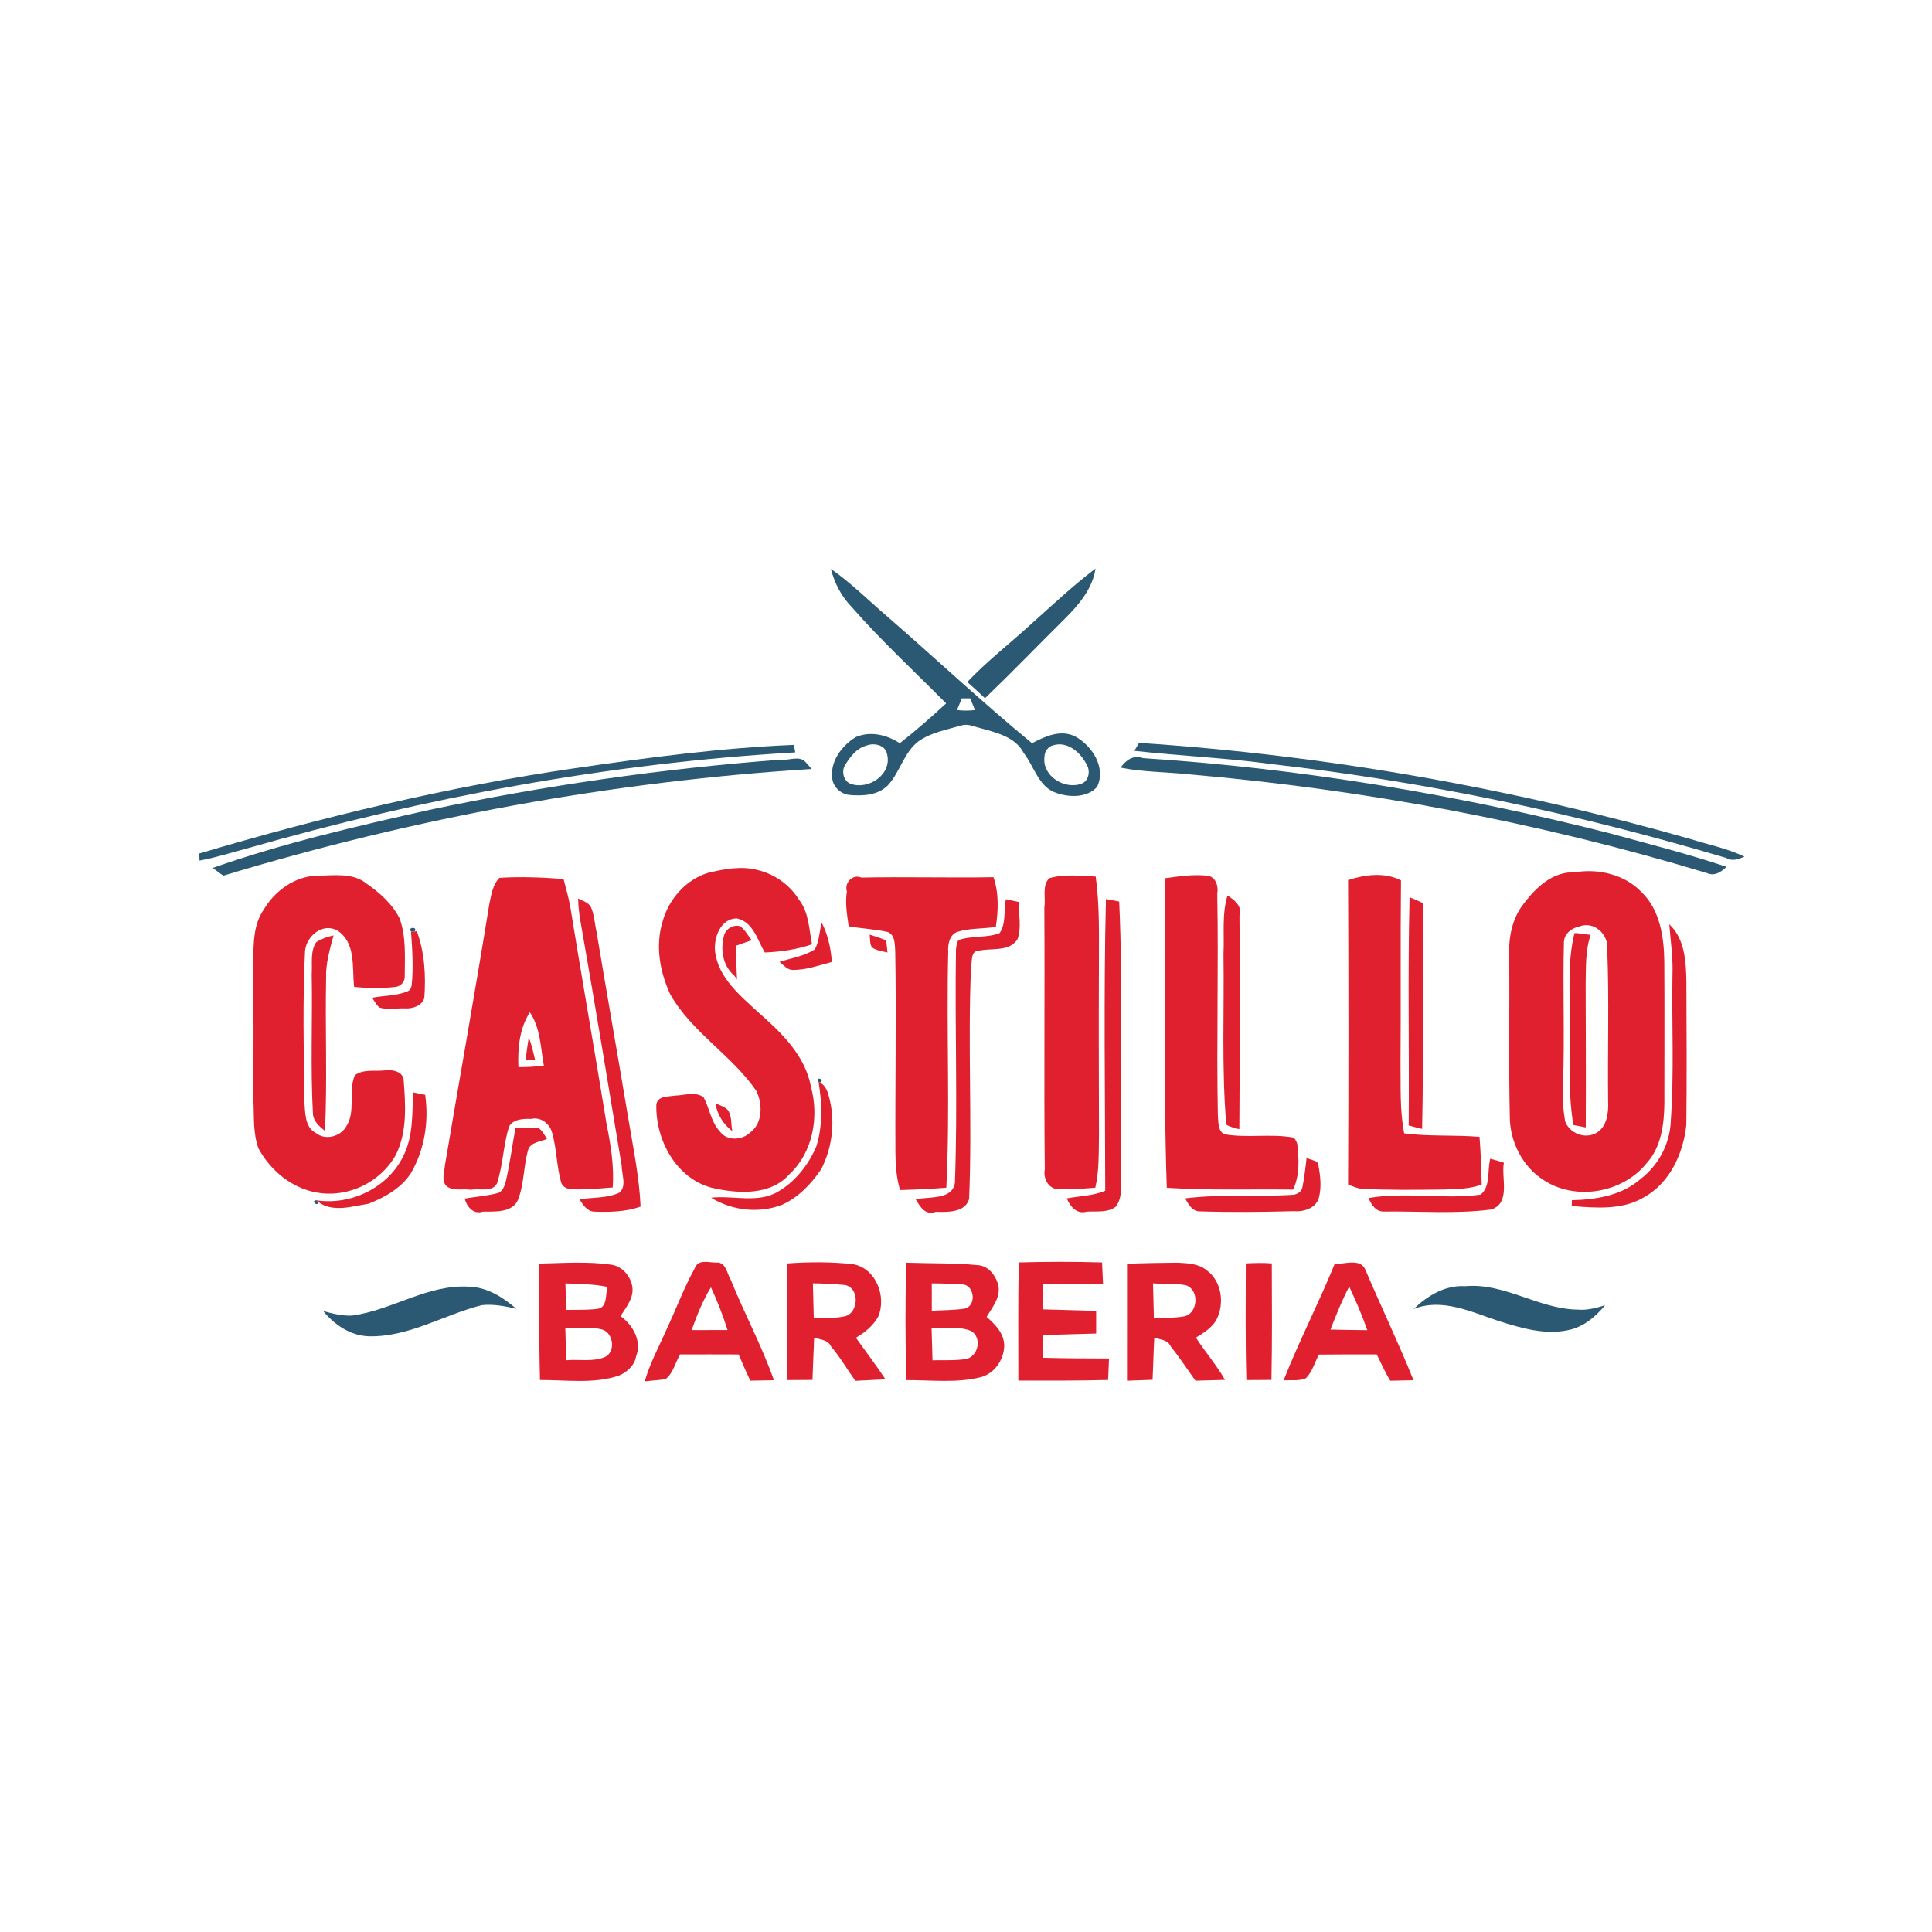 <svg height="960pt" viewBox="0 0 960 960" width="960pt" xmlns="http://www.w3.org/2000/svg"><path d="m412.88 282.67c10 6.98 18.64 15.64 27.89 23.55 24.09 20.93 47.38 42.81 72.03 63.08 6.44-3.4 14.11-6.92 21.31-3.44 8.48 4.5 15.74 15.68 10.96 25.21-4.9 5.36-13.69 5.23-20.1 2.96-8.88-2.83-11.07-13.18-16.28-19.85-4.22-8.1-13.67-10.17-21.7-12.42-3.04-.71-6.18-2.32-9.33-1.28-7.27 2.13-15.02 3.44-21.31 7.91-7.27 5.59-9.1 15.27-15.16 21.82-5.05 5.06-12.5 5.4-19.19 4.79-4.04-.45-7.67-3.59-8.38-7.65-1.5-8.67 4.58-16.83 11.64-21.11 7.35-3.15 15.45-1.09 21.85 3.06 7.97-6.24 15.58-12.93 23.02-19.79-15.68-15.86-32.13-31.01-46.84-47.8-5.16-5.29-8.63-11.92-10.41-19.04m65.03 64.33c-.81 1.93-1.61 3.87-2.38 5.82 2.97.35 5.97.35 8.94 0-.78-1.95-1.57-3.89-2.38-5.82-1.4 0-2.79 0-4.18 0m-47.45 23.51c-4.79 1.26-7.99 5.52-10.45 9.51-2.03 3.02-.93 8.06 2.59 9.42 9.02 3.34 21.08-4.87 18.09-15.05-.98-4.34-6.62-5.39-10.23-3.88m92.93-.2c-2.56.59-4.39 3.09-4.38 5.67-1.37 9.56 9.94 16.54 18.36 13.43 3.62-1.25 4.54-6.38 2.64-9.39-2.95-5.98-9.43-11.84-16.62-9.71z" fill="#2b5973"/><path d="m512.21 310.21c10.56-9.4 20.84-19.16 32.14-27.69-1.46 9.93-8.21 17.9-15.07 24.75-13.31 13.2-26.33 26.68-39.84 39.68-2.9-2.74-5.81-5.43-8.8-8.06 9.78-10.36 21.09-19.07 31.57-28.68z" fill="#2b5973"/><path d="m565.97 369.13c92.72 6.12 184.71 22.3 274.05 47.8 8.95 2.82 18.29 4.64 26.79 8.74-2.86 1.18-6.03 2.52-9.05.65-73.68-21.94-149.19-37.95-225.61-46.6-22.73-3.13-45.69-4.11-68.48-6.63.75-1.33 1.52-2.65 2.3-3.96z" fill="#2b5973"/><path d="m285.68 381.72c36.1-5.25 72.35-10.11 108.83-11.59.21 1.24.42 2.49.64 3.73-92.28 5.33-183.69 22.33-272.49 47.75-7.81 2.07-15.54 4.57-23.52 6.01-.02-.88-.06-2.64-.08-3.52 61.19-18.18 123.41-33.17 186.62-42.38z" fill="#2b5973"/><path d="m556.81 381.42c2.53-3.55 6.37-6.57 11.17-4.71 78 5.07 155.4 17.98 231.15 37.16 19.65 5.36 39.42 10.39 58.74 16.85-2.56 2.58-5.99 4.82-9.7 3.11-83.95-25.4-170.62-41.61-257.99-49.11-11.12-1.18-22.38-1.06-33.37-3.3z" fill="#2b5973"/><path d="m387.45 377.52c4.02.65 9.68-2.41 12.83 1.16 1.06 1.08 2.03 2.26 3 3.43-99.09 6.2-197.34 24.24-292.34 53.01-1.76-1.28-3.52-2.56-5.27-3.84 35.09-12.36 71.45-20.72 107.72-28.86 57.39-12.12 115.58-20.47 174.06-24.9z" fill="#2b5973"/><path d="m204.24 462.88c-1.85-2.41 3.54-2.45 1.78-.01-.44 0-1.34 0-1.78.01z" fill="#2b5973"/><path d="m406.73 537.52c-1.78-3.01 3.67-.98.66.41z" fill="#2b5973"/><path d="m158.26 597.33c-.44 2.61-3.91-.74-1.18-.95.3.24.88.71 1.18.95z" fill="#2b5973"/><path d="m174.85 653.71c20.09-2.61 37.83-15.84 58.62-14.32 8.84.33 16.59 5.34 23.09 10.94-5.62-1.28-11.39-2.45-17.18-1.79-18.9 4.75-36.33 16.02-56.38 15.45-9.09-.44-16.84-5.72-22.42-12.55 4.64 1.3 9.4 2.47 14.27 2.27z" fill="#2b5973"/><path d="m702.39 650.47c6.95-6.61 15.63-11.99 25.64-11.37 19.7-1.76 36.57 11.44 56.01 11.64 4.64.44 9.13-.85 13.52-2.14-4.49 5.37-10.01 10.19-16.94 12.01-12.08 3.1-24.42-.57-35.95-4.21-13.38-4.4-28.21-11.65-42.28-5.93z" fill="#2b5973"/><g fill="#e01f2f"><path d="m351.7 433.75c8.09-1.95 16.72-3.61 24.96-1.39 8.29 2.04 15.83 7.36 20.32 14.66 4.97 6.3 5.02 14.68 6.51 22.21-7.59 2.57-15.48 3.73-23.46 4.05-3.78-6.31-5.7-15.22-14.02-16.95-8 .22-11.35 9.46-10.71 16.35 1.53 13.15 12.5 22.04 21.59 30.42 11.36 9.96 23.25 21.4 26.08 36.96 4.06 14.93.99 32.46-10.61 43.3-9.49 10.85-25.69 9.8-38.51 6.88-17.83-4.58-28.09-23.73-27.73-41.14.44-4.67 5.74-4.09 9.31-4.71 4.48-.05 10.28-2.25 14.21.91 2.96 5.48 3.66 12.25 8.1 16.96 3.41 4.77 11.04 4.39 15.01.48 6.29-4.63 6.22-14.12 3.11-20.61-12.16-17.84-32.17-29.16-42.86-48.14-5.12-11.07-7.44-24.04-3.8-35.94 2.97-11.05 11.42-20.88 22.5-24.3z"/><path d="m782.43 433.45c11.81-1.97 24.8 1.02 33.26 9.85 9.22 8.94 11.16 22.44 11.29 34.67.16 23.35.03 46.7.04 70.05-.1 10.5-1.49 22.01-8.91 30.07-11.97 14.81-35.46 18.77-51.34 8.13-10.37-6.74-16.48-18.98-16.56-31.23-.58-26.66-.09-53.34-.26-80.01-.44-9.04 1.4-18.69 7.15-25.9 6.06-8.1 14.43-16.07 25.33-15.63m2.01 27.03c-3.64.72-7.15 3.58-7.33 7.5-.65 23.66.44 47.36-.48 71.03-.36 6.13.06 12.29 1.11 18.34 2.32 5.77 9.63 8.75 15.3 5.69 5.57-3.04 6.3-10.37 6.02-16.01-.28-24.98.54-49.98-.42-74.94.88-7.77-6.61-14.79-14.2-11.61z"/><path d="m131.03 452.01c5.54-9.46 15.74-16.83 26.98-16.89 8-.08 17.25-1.58 24.01 3.86 6.56 4.54 12.92 10.16 16.55 17.4 3.3 9.13 2.58 19.14 2.54 28.68.2 2.77-2.02 5.1-4.72 5.35-6.78.76-13.65.65-20.43-.03-1.11-9.59 1.08-21.78-8.32-28.02-7.3-3.99-15.34 2.72-16.06 10.06-1.27 24.81-.59 49.73-.41 74.58.6 5.44 0 13.07 5.82 16 4.63 3.74 12.02 1.83 14.95-3.1 5.05-7.56.96-17.53 4.35-25.59 4.08-3.16 9.96-1.9 14.72-2.42 3.36-.54 8.92.25 9.55 4.49.94 12.46 1.89 25.77-3.81 37.35-7.5 13.69-23.79 21.57-39.21 18.85-12.52-2.09-23.18-10.96-29.11-21.95-2.75-7.52-2.13-15.78-2.49-23.62.05-23.34.05-46.68-.04-70.02.02-8.45.11-17.76 5.13-24.98z"/><path d="m521.37 436.39c7.42-2.24 15.42-1.11 23.08-.83 1.99 14.39 1.59 28.95 1.6 43.44-.13 28.33-.04 56.67.03 85-.21 8.71.19 17.61-1.83 26.16-6.38.49-12.79 1.02-19.17.66-4.49-.57-6.76-5.67-5.93-9.81-.46-43.34.05-86.69-.23-130.03.84-4.62-1.31-10.92 2.45-14.59z"/><path d="m578.94 436.4c6.92-.96 13.98-2.04 20.97-1.27 4.14.46 5.66 5.22 4.95 8.86.67 36.66-.4 73.35.29 110.02.33 3.01-.2 7.85 3.2 9.57 11.4 2.05 23.05-.42 34.43 1.69.88.83 1.5 1.93 1.82 3.11.85 7.56 1.31 15.68-2.07 22.73-20.92-.31-41.87.48-62.75-.89-1.81-51.24-.22-102.55-.84-153.82z"/><path d="m669.85 437.31c8.41-2.75 18.18-4.04 26.3.16-.34 30.17 0 60.35-.24 90.53.17 11.71-.44 23.61 1.83 35.17 12.42 1.63 24.97.67 37.43 1.72.62 7.89.89 15.8 1.08 23.72-6.13 2.27-12.81 2.24-19.24 2.46-13.34.15-26.69.32-40.01-.33-2.53-.18-4.84-1.26-7.15-2.17.25-50.42.24-100.84 0-151.26z"/><path d="m248.2 436.2c10.6-.67 21.23-.23 31.82.58 1.16 4.54 2.49 9.06 3.33 13.69 5.85 36.15 12.24 72.2 18.1 108.35 2.08 10.27 3.73 20.69 3.02 31.21-6.81.57-13.65 1.16-20.49.93-2.21-.15-4.67-1.29-5.22-3.63-2.23-8.09-2.14-16.61-4.48-24.68-1.19-4.33-5.57-7.79-10.3-6.67-3.71-.16-8.97.03-11.04 3.82-2.87 9.2-2.97 19.06-5.98 28.22-2.32 4.61-8.99 2.34-12.96 3.17-3.91-.68-8.97.93-12.25-1.95-2.6-2.71-.84-7-.69-10.1 7.33-43.35 15.09-86.63 22.1-130.03.99-4.48 1.61-9.53 5.04-12.91m15.07 66.81c-5.18 8.01-6.05 17.96-5.68 27.26 4.22-.06 8.46-.17 12.66-.78-1.66-8.93-1.67-18.77-6.98-26.48z"/><path d="m420.82 442.97c-1.41-4.18 2.78-8.81 7.15-6.91 21.89-.43 43.78.2 65.68-.18 2.74 7.9 2.41 16.52 1.18 24.69-6.25 1-12.8.56-18.88 2.4-4.1 1.26-5.08 6.32-4.79 10.02-.96 39.04.99 78.14-.94 117.17-7.65.63-15.32.95-22.98 1.17-1.8-5.92-2.26-12.17-2.31-18.31-.19-33.34.49-66.69-.09-100.02-.22-3.23.1-8.51-3.8-9.91-6.37-1.41-12.92-1.68-19.34-2.8-.79-5.73-1.85-11.53-.88-17.32z"/><path d="m609.93 444.97c3.35 2.24 7.44 5.07 5.96 10.01.31 35.36.16 70.74-.07 106.11-2.21-.59-4.53-1.03-6.49-2.27-2.36-28.21-.97-56.55-1.38-84.82.49-9.66-.88-19.64 1.98-29.03z"/><path d="m700.4 445.83c2.25.87 4.47 1.86 6.66 2.91-.33 37.4.41 74.81-.42 112.21-2.24-.53-4.46-1.12-6.67-1.72.3-37.8-.5-75.61.43-113.4z"/><path d="m287.27 446.47c2.16 1.1 4.78 1.83 6.21 3.95 1.84 3.86 1.96 8.29 2.9 12.41 5.18 31.02 10.67 62 15.84 93.03 2.43 14.49 5.42 28.94 6.09 43.66-7.42 2.7-15.54 2.81-23.33 2.52-3.47-.3-5.34-3.51-7.04-6.12 6.52-1 13.6-.46 19.75-3.25 3.93-3.18 1.15-9.36 1.21-13.53-6.71-40.21-13.26-80.44-20.34-120.58-.71-4-1.21-8.03-1.29-12.09z"/><path d="m499.81 446.83c2.13.44 4.25.9 6.38 1.35-.09 6.08 1.52 12.59-.57 18.45-4.04 6.56-13.25 4.27-19.49 5.82-3.84.19-2.99 5.09-3.62 7.98-1.69 38.38.64 76.89-.96 115.27-1.92 6.98-10.95 6.59-16.56 6.43-5.31 1.96-7.85-2.6-9.93-6.18 5.84-1.5 18.35.56 19.43-8.34 1.44-38.52-.1-77.12.53-115.66.1-1.64.44-3.27 1.13-4.77 6.6-2.4 14.02-.98 20.53-3.5 3.34-4.74 2-11.32 3.13-16.85z"/><path d="m549.53 446.73c2.2.38 4.4.81 6.59 1.25 2.03 44.3.23 88.69 1.01 133.02-.52 6.03 1.25 13.22-2.61 18.53-4.03 3.19-9.77 2.23-14.51 2.52-5.11 1.48-8.27-2.67-9.96-6.58 6.39-1.16 13.06-1.31 19.14-3.77-.05-48.32-.82-96.67.34-144.97z"/><path d="m404.78 471.8c2.46-3.92 2.19-8.88 3.59-13.22 3.08 6.04 4.48 12.68 4.98 19.41-6.38 1.7-12.7 3.97-19.38 3.98-2.8 0-4.64-2.43-6.63-4.03 5.86-1.83 12.15-2.83 17.44-6.14z"/><path d="m359.76 464.83c.87-3.28 4.65-5.56 7.95-4.62 2.54 1.73 3.91 4.65 5.82 7-2.61.86-5.21 1.76-7.8 2.7-.02 5.63.21 11.25.5 16.89l-.16-.38c-.34-.44-1-1.33-1.33-1.78-5.67-4.81-6.83-12.93-4.98-19.81z"/><path d="m829.44 459.26c7.81 7.28 8.35 18.76 8.51 28.71.11 23.68.25 47.37-.03 71.06-1.5 14.11-8.15 28.7-20.98 35.86-10.79 6.48-23.89 5.35-35.94 4.39.01-.72.03-2.17.04-2.9 11.88-.28 24.68-2.3 33.96-10.39 9.04-6.84 14.79-17.59 15.2-28.96 1.72-23.96.46-48.03.83-72.03.38-8.64-.88-17.17-1.59-25.74z"/><path d="m204.24 462.88c.44-.01 1.34-.01 1.78-.01l1.09-.18c3.88 10.56 4.55 22.04 3.73 33.19-1.1 3.97-6.15 5.51-9.83 5.16-4.14-.14-8.55.89-12.57-.45-1.46-1.37-2.43-3.16-3.51-4.81 5.84-1.2 12.12-.86 17.67-3.26 1.25-.44 1.71-1.72 1.95-2.9.94-8.9.3-17.86-.31-26.74z"/><path d="m782.35 463.69c1.89-.18 5.58.66 8.04.84-2.7 7.83-2.3 16.29-2.49 24.46.06 23.74.19 47.48.05 71.23-2.07-.4-4.12-.8-6.16-1.22-2.85-17.18-1.56-34.67-1.86-52 .27-14.43-1.13-29.17 2.42-43.31z"/><path d="m157.13 468.12c2.65-1.62 5.53-2.73 8.63-3.31-1.87 6.93-3.96 13.88-3.72 21.16-.51 25.32.63 50.67-.56 75.99-2.69-2.16-5.69-4.65-5.97-8.36-1.3-23.17-.18-46.41-.62-69.61.37-5.29-.83-11.15 2.24-15.87z"/><path d="m432.15 464.42c2.73.95 5.57 1.63 8.2 2.94.16 1.48.49 4.44.65 5.92-2.63-.62-5.49-.93-7.74-2.53-1.17-1.88-.87-4.23-1.11-6.33z"/><path d="m262.75 515.37c1.39 3.65 2.23 7.45 3.14 11.25-1.58.02-3.16.03-4.74.05.49-3.78.99-7.55 1.6-11.3z"/><path d="m406.73 537.52.66.41c2.25 1.08 3.44 3.36 4.13 5.65 3.74 12.29 2.41 26.08-3.51 37.45-4.91 7.28-11.25 13.87-19.34 17.6-11.51 4.44-24.9 2.94-35.34-3.5 11.07-1.26 23.48 3.04 33.62-3.21 8.46-5.06 14.86-13.27 18.68-22.27 3.27-10.34 2.86-21.53 1.1-32.13z"/><path d="m205.25 542.79c2.01.39 4.01.81 6.02 1.23 1.91 13.35-.31 27.36-7.17 39.04-4.79 7.38-12.99 11.91-20.98 15.07-7.97 1.27-17.74 4.45-24.86-.8-.3-.24-.88-.71-1.18-.95 17.13 2.74 35.8-6.22 43.35-22.01 4.93-9.69 4.38-21.02 4.82-31.58z"/><path d="m355.45 548.25c2.08.93 4.46 1.52 6.11 3.21 2.26 3.01 1.56 7.18 2.32 10.61-4.47-3.36-7.48-8.33-8.43-13.82z"/><path d="m256.1 560.65c3.84-.17 7.67-.35 11.53-.18 1.84 1.4 2.93 3.5 4.13 5.43-3.16 1.44-8.04 1.57-9.32 5.43-2.35 8.17-1.94 17.06-5.12 25.02-2.92 6.41-11.63 5.6-17.32 5.7-4.83 1.58-8.08-2.51-9.11-6.49 5.38-.89 10.85-1.35 16.15-2.64 2.86-.72 3.72-3.84 4.39-6.33 1.96-8.57 3.07-17.3 4.67-25.94z"/><path d="m649.31 574.99c.9 1.64 5.71 1.17 5.81 3.96.95 5.29 1.65 10.99.2 16.27-1.42 5.13-7.55 7.02-12.32 6.6-15.66.42-31.37.58-47.02.09-3.7-.11-5.54-3.64-7.1-6.45 17.92-2.23 36.01-.64 53.99-1.8 1.77-.35 3.75-1.49 4.22-3.37 1.09-5.05 1.55-10.19 2.22-15.3z"/><path d="m740.51 575.75c2.1.51 4.58 1.34 6.76 1.98-1.43 7.34 3.58 19.97-6.21 23.25-17.52 2.27-35.45.83-53.11 1.02-4.16.31-6.56-3.36-7.94-6.72 18.43-3.12 37.26.81 55.67-1.67 5.1-3.96 3.26-12.12 4.83-17.86z"/><path d="m268.02 627.88c11.87-.27 23.85-1.16 35.65.52 5.11.73 8.96 4.88 10.28 9.77 1.65 6.12-2.59 11.06-5.63 15.81 6.17 4.36 10.74 12.47 7.74 20.04-.73 4.48-4.59 7.86-8.61 9.54-12.59 4.2-26.13 2.08-39.14 2.16-.51-19.28-.3-38.57-.29-57.84m12.92 9.83c.13 4.39.26 8.77.44 13.19 5.31-.13 10.7.17 15.98-.61 4.66-1.06 3.37-7.72 4.55-10.8-6.88-1.52-13.98-1.38-20.97-1.78m-.05 22c.15 5.39.31 10.78.47 16.19 6.26-.54 13.03.88 19.02-1.5 5.65-2.38 4.55-11.88-1.01-13.73-5.98-1.62-12.38-.45-18.48-.96z"/><path d="m345.25 630.13c1.68-4.98 8.02-2.38 11.65-2.8 4.02.63 4.46 5.8 6.22 8.63 6.78 16.77 15.42 32.79 21.44 49.86-2.93.06-8.8.17-11.73.23-2.09-4.27-3.91-8.67-5.81-13.03-9.69-.05-19.38-.04-29.06-.01-2.46 4.05-3.46 9.42-7.35 12.34-2.56.26-7.68.79-10.23 1.05 2.46-8.89 6.98-17.01 10.64-25.42 4.85-10.23 8.75-20.93 14.23-30.85m-1.59 30.8c5.95 0 11.89-.03 17.85-.05-2.29-7.23-5.03-14.34-8.25-21.21-4.09 6.64-6.97 13.93-9.6 21.26z"/><path d="m391.03 627.81c10.92-.8 21.97-.86 32.86.36 11.35 2 16.81 16.15 12.43 26.17-2.54 4.51-6.64 7.81-11.03 10.38 4.91 6.87 10.01 13.61 14.69 20.64-5 .26-9.97.53-14.96.76-4.07-5.67-7.55-11.78-12.09-17.08-1.53-3.4-5.41-3.39-8.38-4.36-.35 6.98-.51 13.99-.84 20.99-4.14.02-8.26.06-12.39.08-.53-19.31-.32-38.63-.29-57.94m12.9 9.87c.12 5.75.25 11.5.43 17.27 5.23-.07 10.57.2 15.69-.93 6.86-2.01 6.99-14.44-.36-15.51-5.25-.49-10.5-.76-15.76-.83z"/><path d="m450.25 627.42c12.03.44 24.11.09 36.11 1.27 4.95.58 8.24 4.99 9.59 9.48 1.61 6.24-2.79 11.22-5.7 16.19 4.37 3.84 8.85 8.3 8.74 14.65-.31 6.83-4.86 13.5-11.67 15.31-12.07 3.01-24.71 1.39-37 1.45-.5-19.45-.49-38.91-.07-58.35m12.75 10.29c0 4.53-.02 9.04.01 13.6 5.43-.32 10.93-.23 16.33-1.07 5.71-1.23 5.07-10.84-.43-11.97-5.3-.37-10.6-.55-15.91-.56m-.11 21.96c.15 5.4.3 10.82.47 16.24 5.65-.11 11.37.23 16.98-.66 5.87-1.7 7.65-10.51 2.29-13.85-6.16-2.67-13.26-.97-19.74-1.73z"/><path d="m506.22 627.3c13.79-.4 27.59-.41 41.39 0 .12 2.66.36 7.98.48 10.64-9.92.06-19.84-.03-29.76.28-.06 4.11-.08 8.26-.08 12.4 8.8.28 17.61.45 26.42.76v11.24c-8.78.29-17.57.46-26.34.76-.03 3.75-.03 7.52 0 11.3 10.9.29 21.82.33 32.74.36-.11 2.67-.34 7.99-.46 10.65-14.87.4-29.74.33-44.6.31.03-19.57-.22-39.14.21-58.7z"/><path d="m560.02 627.97c8.36-.34 16.72-.48 25.09-.55 5.02.26 10.58.46 14.63 3.88 7.35 5.48 8.77 16.38 4.79 24.29-2.17 4.2-6.45 6.61-10.29 9.07 4.62 7.13 10.25 13.59 14.45 20.99-4.91.11-9.76.26-14.65.41-4.09-5.64-7.86-11.51-12.25-16.92-1.41-3.45-5.31-3.47-8.23-4.47-.37 6.96-.52 13.96-.85 20.94-4.25.14-8.47.3-12.7.46-.02-19.37-.03-38.74.01-58.1m12.91 9.72c.11 5.74.25 11.5.43 17.27 4.93-.11 9.91-.01 14.8-.81 7.11-1.18 8.01-13.16 1.22-15.46-5.38-1.16-11.01-.59-16.45-1z"/><path d="m619.03 627.77c4.3-.19 8.62-.35 12.92.01.06 19.3.22 38.59-.18 57.89-4.17.02-8.31.06-12.45.08-.53-19.32-.33-38.65-.29-57.98z"/><path d="m663.21 628.02c4.83.26 13.08-3.17 15.41 3.3 7.75 18.23 16.37 36.1 23.75 54.5-2.89.06-8.67.19-11.56.26-2.55-4.2-4.54-8.7-6.72-13.09-9.58-.02-19.15-.01-28.72.1-2.09 3.91-3.28 8.55-6.47 11.76-3.45 1.48-7.44.8-11.1 1.05 7.75-19.6 17.47-38.36 25.41-57.88m-2.11 32.64c6.09.19 12.19.22 18.31.29-2.58-7.38-5.69-14.57-8.99-21.65-3.59 6.89-6.5 14.12-9.32 21.36z"/></g></svg>